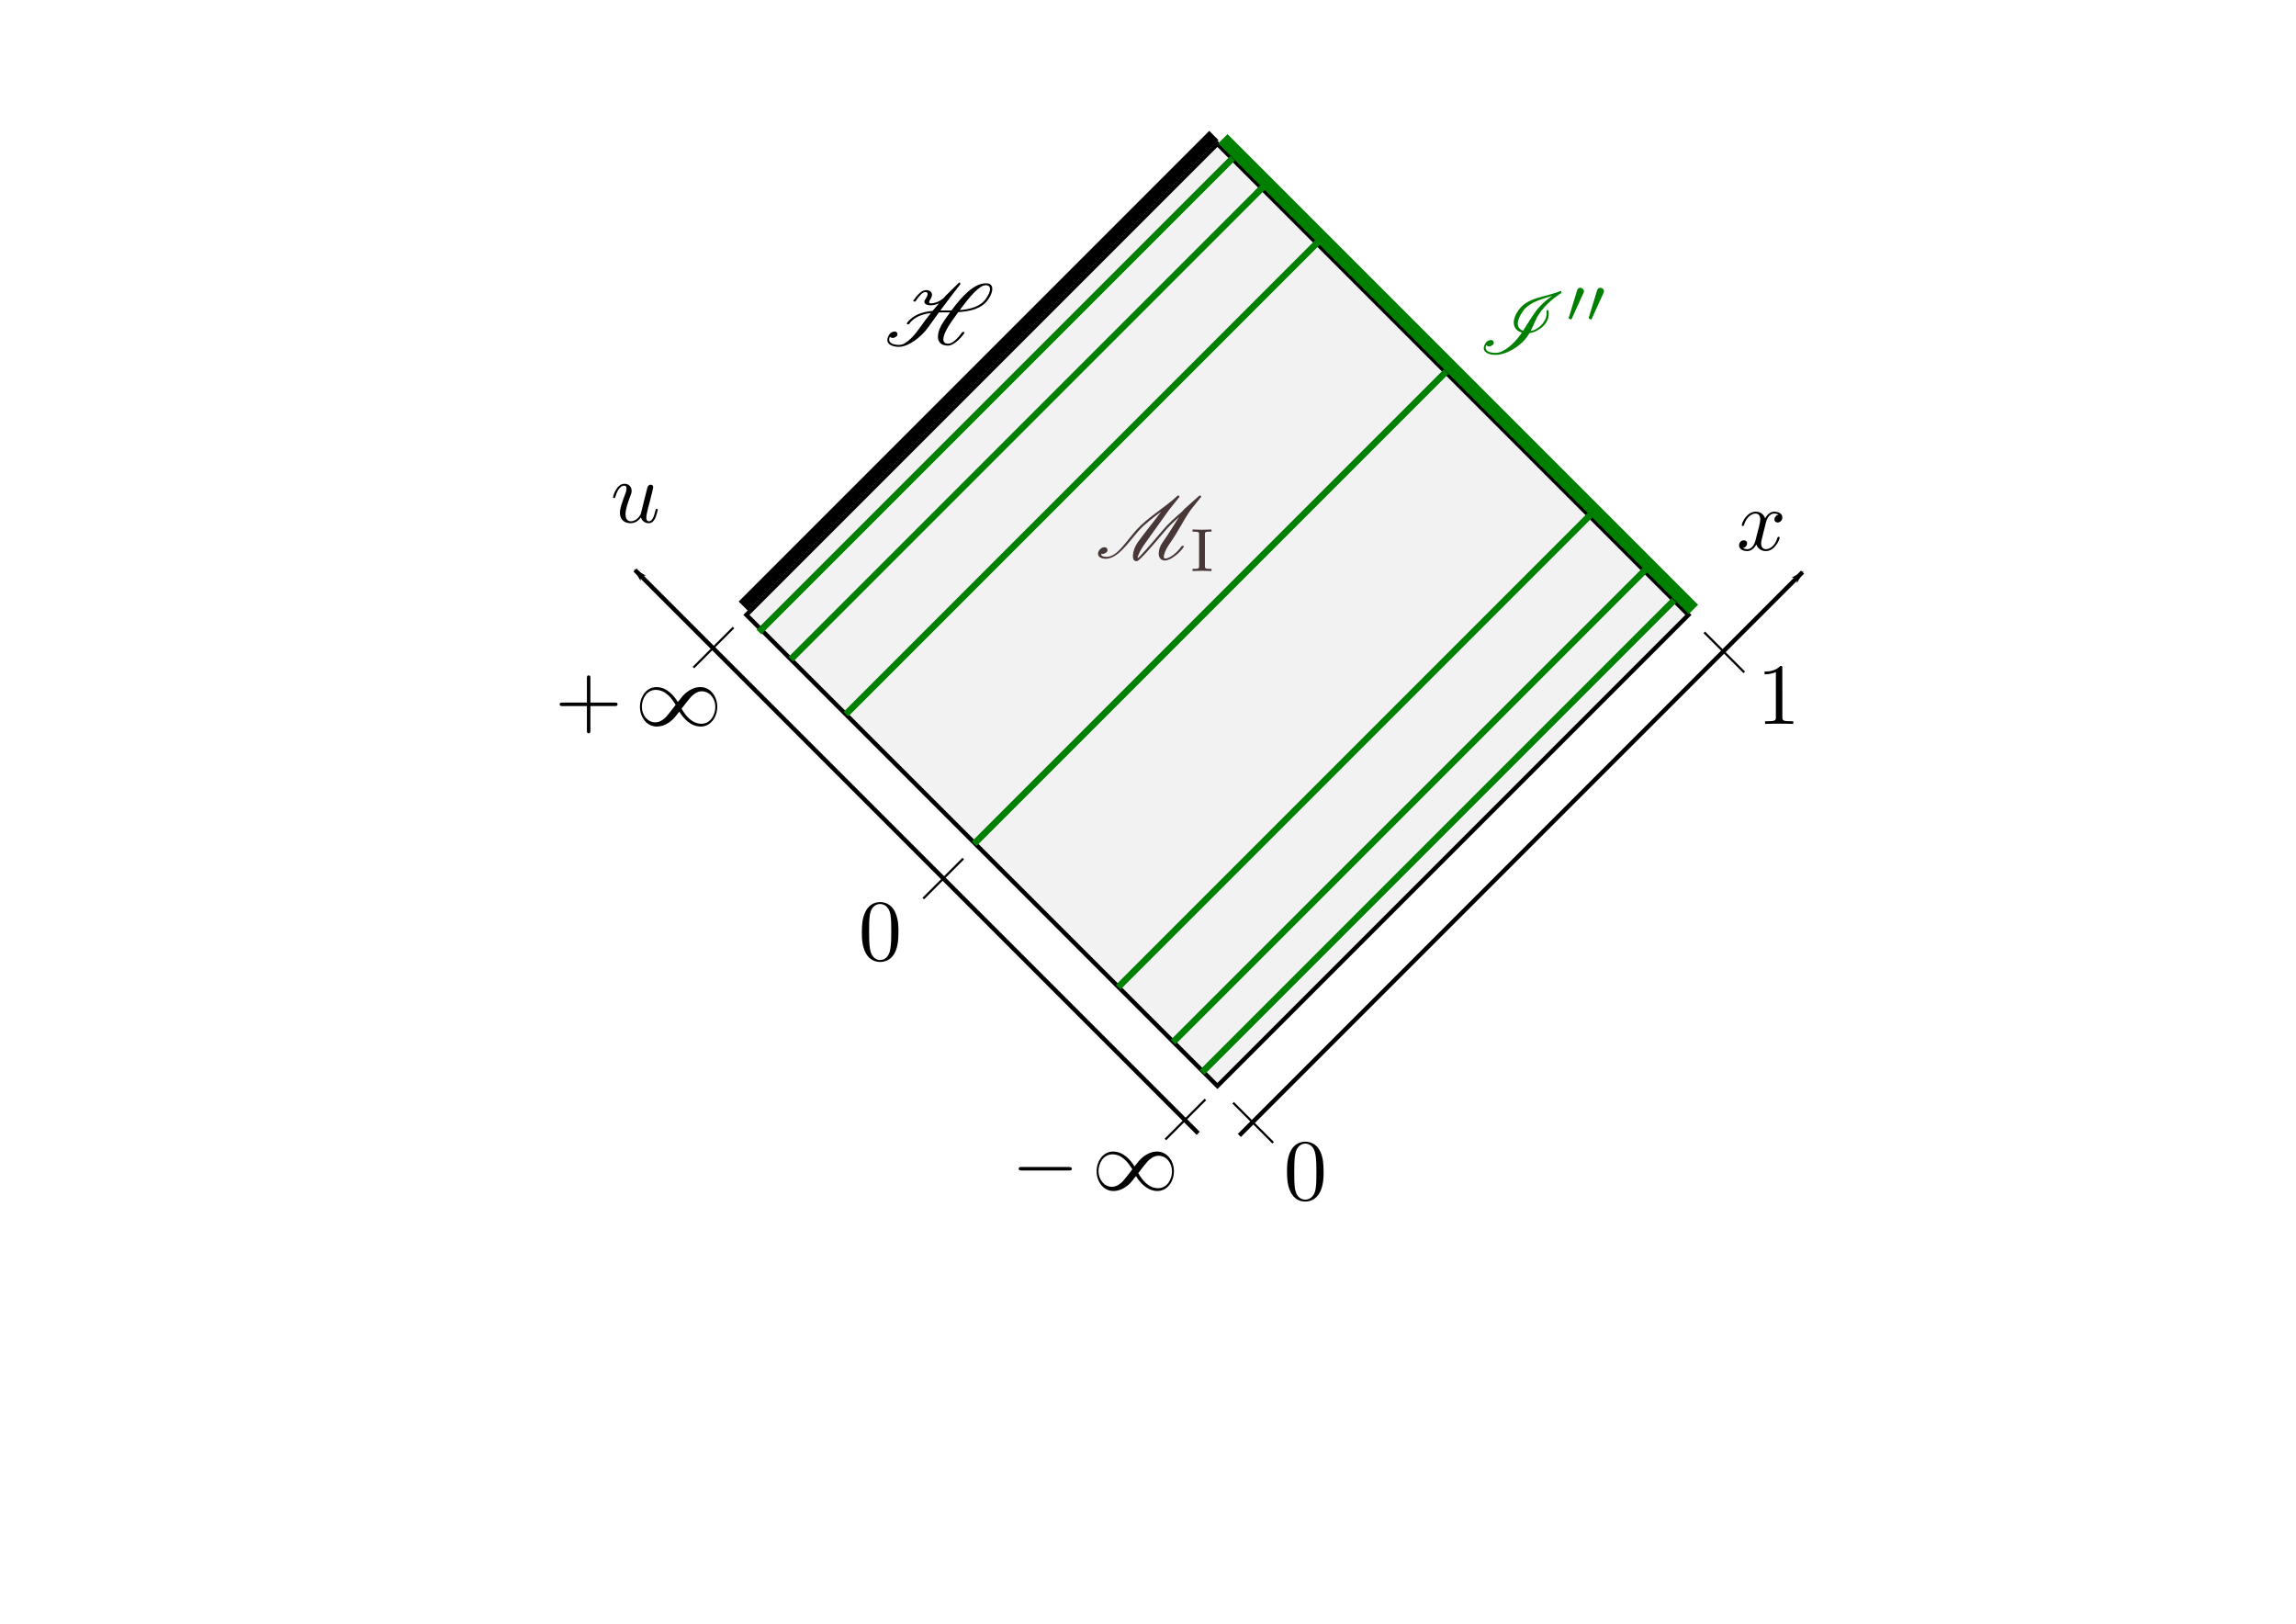 <?xml version="1.0" encoding="UTF-8" standalone="no"?>
<!-- Created with Inkscape (http://www.inkscape.org/) -->

<svg
   xmlns:ns0="http://www.iki.fi/pav/software/textext/"
   xmlns:dc="http://purl.org/dc/elements/1.1/"
   xmlns:cc="http://creativecommons.org/ns#"
   xmlns:rdf="http://www.w3.org/1999/02/22-rdf-syntax-ns#"
   xmlns:svg="http://www.w3.org/2000/svg"
   xmlns="http://www.w3.org/2000/svg"
   xmlns:sodipodi="http://sodipodi.sourceforge.net/DTD/sodipodi-0.dtd"
   xmlns:inkscape="http://www.inkscape.org/namespaces/inkscape"
   width="297mm"
   height="210mm"
   viewBox="0 0 1052.362 744.094"
   id="svg2"
   version="1.1"
   inkscape:version="0.91 r13725"
   sodipodi:docname="sch_conf_compl2.svg">
  <sodipodi:namedview
     id="base"
     pagecolor="#ffffff"
     bordercolor="#666666"
     borderopacity="1.0"
     inkscape:pageopacity="0.0"
     inkscape:pageshadow="2"
     inkscape:zoom="1.7812567"
     inkscape:cx="447.78024"
     inkscape:cy="435.14151"
     inkscape:document-units="px"
     inkscape:current-layer="layer1"
     showgrid="false"
     inkscape:window-width="1855"
     inkscape:window-height="1056"
     inkscape:window-x="65"
     inkscape:window-y="24"
     inkscape:window-maximized="1" />
  <defs
     id="defs4">
    <marker
       inkscape:isstock="true"
       style="overflow:visible"
       id="marker8339"
       refX="0.0"
       refY="0.0"
       orient="auto"
       inkscape:stockid="Arrow1Mstart">
      <path
         transform="scale(0.4) translate(10,0)"
         style="fill-rule:evenodd;stroke:#008000;stroke-width:1pt;stroke-opacity:1;fill:#008000;fill-opacity:1"
         d="M 0.0,0.0 L 5.0,-5.0 L -12.5,0.0 L 5.0,5.0 L 0.0,0.0 z "
         id="path8341" />
    </marker>
    <marker
       inkscape:isstock="true"
       style="overflow:visible"
       id="marker8179"
       refX="0.0"
       refY="0.0"
       orient="auto"
       inkscape:stockid="Arrow1Mstart">
      <path
         transform="scale(0.4) translate(10,0)"
         style="fill-rule:evenodd;stroke:#008000;stroke-width:1pt;stroke-opacity:1;fill:#008000;fill-opacity:1"
         d="M 0.0,0.0 L 5.0,-5.0 L -12.5,0.0 L 5.0,5.0 L 0.0,0.0 z "
         id="path8181" />
    </marker>
    <marker
       inkscape:stockid="Arrow1Mstart"
       orient="auto"
       refY="0.0"
       refX="0.0"
       id="marker8025"
       style="overflow:visible"
       inkscape:isstock="true"
       inkscape:collect="always">
      <path
         id="path8027"
         d="M 0.0,0.0 L 5.0,-5.0 L -12.5,0.0 L 5.0,5.0 L 0.0,0.0 z "
         style="fill-rule:evenodd;stroke:#008000;stroke-width:1pt;stroke-opacity:1;fill:#008000;fill-opacity:1"
         transform="scale(0.4) translate(10,0)" />
    </marker>
    <marker
       inkscape:isstock="true"
       style="overflow:visible"
       id="marker7877"
       refX="0.0"
       refY="0.0"
       orient="auto"
       inkscape:stockid="Arrow1Mstart">
      <path
         transform="scale(0.4) translate(10,0)"
         style="fill-rule:evenodd;stroke:#008000;stroke-width:1pt;stroke-opacity:1;fill:#008000;fill-opacity:1"
         d="M 0.0,0.0 L 5.0,-5.0 L -12.5,0.0 L 5.0,5.0 L 0.0,0.0 z "
         id="path7879" />
    </marker>
    <marker
       inkscape:stockid="Arrow1Mstart"
       orient="auto"
       refY="0.0"
       refX="0.0"
       id="marker7729"
       style="overflow:visible"
       inkscape:isstock="true"
       inkscape:collect="always">
      <path
         id="path7731"
         d="M 0.0,0.0 L 5.0,-5.0 L -12.5,0.0 L 5.0,5.0 L 0.0,0.0 z "
         style="fill-rule:evenodd;stroke:#008000;stroke-width:1pt;stroke-opacity:1;fill:#008000;fill-opacity:1"
         transform="scale(0.4) translate(10,0)" />
    </marker>
    <marker
       inkscape:isstock="true"
       style="overflow:visible"
       id="marker7593"
       refX="0.0"
       refY="0.0"
       orient="auto"
       inkscape:stockid="Arrow1Mstart"
       inkscape:collect="always">
      <path
         transform="scale(0.4) translate(10,0)"
         style="fill-rule:evenodd;stroke:#008000;stroke-width:1pt;stroke-opacity:1;fill:#008000;fill-opacity:1"
         d="M 0.0,0.0 L 5.0,-5.0 L -12.5,0.0 L 5.0,5.0 L 0.0,0.0 z "
         id="path7595" />
    </marker>
    <marker
       inkscape:stockid="Arrow1Mstart"
       orient="auto"
       refY="0.0"
       refX="0.0"
       id="Arrow1Mstart"
       style="overflow:visible"
       inkscape:isstock="true"
       inkscape:collect="always">
      <path
         id="path7197"
         d="M 0.0,0.0 L 5.0,-5.0 L -12.5,0.0 L 5.0,5.0 L 0.0,0.0 z "
         style="fill-rule:evenodd;stroke:#008000;stroke-width:1pt;stroke-opacity:1;fill:#008000;fill-opacity:1"
         transform="scale(0.4) translate(10,0)" />
    </marker>
    <marker
       inkscape:isstock="true"
       style="overflow:visible;"
       id="Arrow1Lend"
       refX="0.0"
       refY="0.0"
       orient="auto"
       inkscape:stockid="Arrow1Lend">
      <path
         transform="scale(0.8) rotate(180) translate(12.5,0)"
         style="fill-rule:evenodd;stroke:#000000;stroke-width:1pt;stroke-opacity:1;fill:#000000;fill-opacity:1"
         d="M 0.0,0.0 L 5.0,-5.0 L -12.5,0.0 L 5.0,5.0 L 0.0,0.0 z "
         id="path4164" />
    </marker>
    <marker
       inkscape:isstock="true"
       style="overflow:visible;"
       id="Arrow1Mend"
       refX="0.0"
       refY="0.0"
       orient="auto"
       inkscape:stockid="Arrow1Mend">
      <path
         transform="scale(0.4) rotate(180) translate(10,0)"
         style="fill-rule:evenodd;stroke:#008000;stroke-width:1pt;stroke-opacity:1;fill:#008000;fill-opacity:1"
         d="M 0.0,0.0 L 5.0,-5.0 L -12.5,0.0 L 5.0,5.0 L 0.0,0.0 z "
         id="path4170" />
    </marker>
    <marker
       inkscape:isstock="true"
       style="overflow:visible"
       id="Arrow2Mstart"
       refX="0.0"
       refY="0.0"
       orient="auto"
       inkscape:stockid="Arrow2Mstart">
      <path
         transform="scale(0.6) translate(0,0)"
         d="M 8.719,4.034 L -2.207,0.016 L 8.719,-4.002 C 6.973,-1.63 6.983,1.616 8.719,4.034 z "
         style="fill-rule:evenodd;stroke-width:0.625;stroke-linejoin:round;stroke:#008000;stroke-opacity:1;fill:#008000;fill-opacity:1"
         id="path4185" />
    </marker>
    <marker
       inkscape:isstock="true"
       style="overflow:visible"
       id="Arrow1Lstart"
       refX="0.0"
       refY="0.0"
       orient="auto"
       inkscape:stockid="Arrow1Lstart">
      <path
         transform="scale(0.8) translate(12.5,0)"
         style="fill-rule:evenodd;stroke:#008000;stroke-width:1pt;stroke-opacity:1;fill:#008000;fill-opacity:1"
         d="M 0.0,0.0 L 5.0,-5.0 L -12.5,0.0 L 5.0,5.0 L 0.0,0.0 z "
         id="path4161" />
    </marker>
    <marker
       inkscape:isstock="true"
       style="overflow:visible"
       id="Arrow2Mstart-6"
       refX="0"
       refY="0"
       orient="auto"
       inkscape:stockid="Arrow2Mstart">
      <path
         transform="scale(0.6,0.6)"
         d="M 8.719,4.034 -2.207,0.016 8.719,-4.002 c -1.745,2.372 -1.735,5.617 -6e-7,8.035 z"
         style="fill:#008000;fill-opacity:1;fill-rule:evenodd;stroke:#008000;stroke-width:0.625;stroke-linejoin:round;stroke-opacity:1"
         id="path4185-7"
         inkscape:connector-curvature="0" />
    </marker>
    <marker
       inkscape:isstock="true"
       style="overflow:visible"
       id="Arrow1Mend-3"
       refX="0"
       refY="0"
       orient="auto"
       inkscape:stockid="Arrow1Mend">
      <path
         transform="matrix(-0.4,0,0,-0.4,-4,0)"
         style="fill:#008000;fill-opacity:1;fill-rule:evenodd;stroke:#008000;stroke-width:1pt;stroke-opacity:1"
         d="M 0,0 5,-5 -12.5,0 5,5 0,0 Z"
         id="path4170-5"
         inkscape:connector-curvature="0" />
    </marker>
    <marker
       inkscape:isstock="true"
       style="overflow:visible"
       id="Arrow1Mend-2"
       refX="0"
       refY="0"
       orient="auto"
       inkscape:stockid="Arrow1Mend">
      <path
         transform="matrix(-0.4,0,0,-0.4,-4,0)"
         style="fill:#008000;fill-opacity:1;fill-rule:evenodd;stroke:#008000;stroke-width:1pt;stroke-opacity:1"
         d="M 0,0 5,-5 -12.5,0 5,5 0,0 Z"
         id="path4170-9"
         inkscape:connector-curvature="0" />
    </marker>
    <marker
       inkscape:isstock="true"
       style="overflow:visible"
       id="Arrow1Mend-27"
       refX="0"
       refY="0"
       orient="auto"
       inkscape:stockid="Arrow1Mend">
      <path
         transform="matrix(-0.4,0,0,-0.4,-4,0)"
         style="fill:#008000;fill-opacity:1;fill-rule:evenodd;stroke:#008000;stroke-width:1pt;stroke-opacity:1"
         d="M 0,0 5,-5 -12.5,0 5,5 0,0 Z"
         id="path4170-0"
         inkscape:connector-curvature="0" />
    </marker>
    <marker
       inkscape:isstock="true"
       style="overflow:visible"
       id="Arrow1Mend-2-3"
       refX="0"
       refY="0"
       orient="auto"
       inkscape:stockid="Arrow1Mend">
      <path
         transform="matrix(-0.4,0,0,-0.4,-4,0)"
         style="fill:#008000;fill-opacity:1;fill-rule:evenodd;stroke:#008000;stroke-width:1pt;stroke-opacity:1"
         d="M 0,0 5,-5 -12.5,0 5,5 0,0 Z"
         id="path4170-9-6"
         inkscape:connector-curvature="0" />
    </marker>
    <marker
       inkscape:isstock="true"
       style="overflow:visible"
       id="Arrow1Mend-3-0"
       refX="0"
       refY="0"
       orient="auto"
       inkscape:stockid="Arrow1Mend">
      <path
         transform="matrix(-0.4,0,0,-0.4,-4,0)"
         style="fill:#008000;fill-opacity:1;fill-rule:evenodd;stroke:#008000;stroke-width:1pt;stroke-opacity:1"
         d="M 0,0 5,-5 -12.5,0 5,5 0,0 Z"
         id="path4170-5-6"
         inkscape:connector-curvature="0" />
    </marker>
    <marker
       inkscape:isstock="true"
       style="overflow:visible"
       id="Arrow1Mend-26"
       refX="0"
       refY="0"
       orient="auto"
       inkscape:stockid="Arrow1Mend">
      <path
         transform="matrix(-0.4,0,0,-0.4,-4,0)"
         style="fill:#008000;fill-opacity:1;fill-rule:evenodd;stroke:#008000;stroke-width:1pt;stroke-opacity:1"
         d="M 0,0 5,-5 -12.5,0 5,5 0,0 Z"
         id="path4170-1"
         inkscape:connector-curvature="0" />
    </marker>
    <marker
       inkscape:isstock="true"
       style="overflow:visible"
       id="Arrow1Lend-0"
       refX="0"
       refY="0"
       orient="auto"
       inkscape:stockid="Arrow1Lend">
      <path
         transform="matrix(-0.8,0,0,-0.8,-10,0)"
         style="fill:#000000;fill-opacity:1;fill-rule:evenodd;stroke:#000000;stroke-width:1pt;stroke-opacity:1"
         d="M 0,0 5,-5 -12.5,0 5,5 0,0 Z"
         id="path4164-2"
         inkscape:connector-curvature="0" />
    </marker>
    <marker
       inkscape:isstock="true"
       style="overflow:visible"
       id="Arrow1Lend-9"
       refX="0"
       refY="0"
       orient="auto"
       inkscape:stockid="Arrow1Lend">
      <path
         inkscape:connector-curvature="0"
         transform="matrix(-0.8,0,0,-0.8,-10,0)"
         style="fill:#000000;fill-opacity:1;fill-rule:evenodd;stroke:#000000;stroke-width:1pt;stroke-opacity:1"
         d="M 0,0 5,-5 -12.5,0 5,5 0,0 Z"
         id="path4164-22" />
    </marker>
    <marker
       inkscape:isstock="true"
       style="overflow:visible"
       id="Arrow1Lend-0-4"
       refX="0"
       refY="0"
       orient="auto"
       inkscape:stockid="Arrow1Lend">
      <path
         transform="matrix(-0.8,0,0,-0.8,-10,0)"
         style="fill:#000000;fill-opacity:1;fill-rule:evenodd;stroke:#000000;stroke-width:1pt;stroke-opacity:1"
         d="M 0,0 5,-5 -12.5,0 5,5 0,0 Z"
         id="path4164-2-7"
         inkscape:connector-curvature="0" />
    </marker>
    <marker
       inkscape:isstock="true"
       style="overflow:visible"
       id="Arrow1Lend-3"
       refX="0"
       refY="0"
       orient="auto"
       inkscape:stockid="Arrow1Lend">
      <path
         inkscape:connector-curvature="0"
         transform="matrix(-0.8,0,0,-0.8,-10,0)"
         style="fill:#000000;fill-opacity:1;fill-rule:evenodd;stroke:#000000;stroke-width:1pt;stroke-opacity:1"
         d="M 0,0 5,-5 -12.5,0 5,5 0,0 Z"
         id="path4164-6" />
    </marker>
  </defs>
  <g
     transform="translate(0,-308.268)"
     id="layer1"
     inkscape:groupmode="layer"
     inkscape:label="Calque 1">
    <rect
       transform="matrix(0.707,-0.707,-0.707,-0.707,0,0)"
       y="-964.591"
       x="-175.353"
       height="305.356"
       width="305.356"
       id="rect4138"
       style="fill:#f2f2f2;fill-opacity:1;stroke:#000000;stroke-width:2;stroke-miterlimit:4;stroke-dasharray:none;stroke-dashoffset:0;stroke-opacity:1" />
    <path
       sodipodi:nodetypes="ccc"
       inkscape:connector-curvature="0"
       id="path8346"
       d="M 604.046,419.203 495.883,527.367 387.719,635.531"
       style="fill:none;fill-rule:evenodd;stroke:#008000;stroke-width:3;stroke-linecap:butt;stroke-linejoin:miter;stroke-miterlimit:4;stroke-dasharray:none;stroke-dashoffset:0;stroke-opacity:1;marker-mid:url(#marker7729)" />
    <path
       sodipodi:nodetypes="ccc"
       inkscape:connector-curvature="0"
       id="path8346-6"
       d="M 578.862,394.019 470.698,502.183 362.534,610.346"
       style="fill:none;fill-rule:evenodd;stroke:#008000;stroke-width:3;stroke-linecap:butt;stroke-linejoin:miter;stroke-miterlimit:4;stroke-dasharray:none;stroke-dashoffset:0;stroke-opacity:1;marker-mid:url(#marker7593)" />
    <path
       sodipodi:nodetypes="ccc"
       inkscape:connector-curvature="0"
       id="path8346-1"
       d="M 564.978,380.781 456.815,488.945 347.848,597.911"
       style="fill:none;fill-rule:evenodd;stroke:#008000;stroke-width:3;stroke-linecap:butt;stroke-linejoin:miter;stroke-miterlimit:4;stroke-dasharray:none;stroke-dashoffset:0;stroke-opacity:1;marker-mid:url(#Arrow1Mstart)" />
    <path
       sodipodi:nodetypes="ccc"
       inkscape:connector-curvature="0"
       id="path8346-9"
       d="M 662.81,478.613 554.646,586.776 446.482,694.94"
       style="fill:none;fill-rule:evenodd;stroke:#008000;stroke-width:3;stroke-linecap:butt;stroke-linejoin:miter;stroke-miterlimit:4;stroke-dasharray:none;stroke-dashoffset:0;stroke-opacity:1;marker-mid:url(#marker7877)" />
    <path
       sodipodi:nodetypes="ccc"
       inkscape:connector-curvature="0"
       id="path8346-8"
       d="M 728.838,544.318 620.675,652.482 512.511,760.646"
       style="fill:none;fill-rule:evenodd;stroke:#008000;stroke-width:3;stroke-linecap:butt;stroke-linejoin:miter;stroke-miterlimit:4;stroke-dasharray:none;stroke-dashoffset:0;stroke-opacity:1;marker-mid:url(#marker8025)" />
    <path
       sodipodi:nodetypes="ccc"
       inkscape:connector-curvature="0"
       id="path8346-6-7"
       d="M 754.023,569.502 645.859,677.666 537.695,785.83"
       style="fill:none;fill-rule:evenodd;stroke:#008000;stroke-width:3;stroke-linecap:butt;stroke-linejoin:miter;stroke-miterlimit:4;stroke-dasharray:none;stroke-dashoffset:0;stroke-opacity:1;marker-mid:url(#marker8179)" />
    <path
       sodipodi:nodetypes="ccc"
       inkscape:connector-curvature="0"
       id="path8346-1-9"
       d="M 767.261,583.386 659.097,691.55 550.933,799.714"
       style="fill:none;fill-rule:evenodd;stroke:#008000;stroke-width:3;stroke-linecap:butt;stroke-linejoin:miter;stroke-miterlimit:4;stroke-dasharray:none;stroke-dashoffset:0;stroke-opacity:1;marker-mid:url(#marker8339)" />
    <path
       inkscape:connector-curvature="0"
       id="path10784"
       d="M 560.502,371.845 776.183,587.527"
       style="fill:none;fill-rule:evenodd;stroke:#008000;stroke-width:6;stroke-linecap:butt;stroke-linejoin:miter;stroke-miterlimit:4;stroke-dasharray:none;stroke-opacity:1" />
    <path
       inkscape:connector-curvature="0"
       id="path10784-2"
       d="M 549.189,827.642 291.03,569.484"
       style="fill:none;fill-rule:evenodd;stroke:#000000;stroke-width:2;stroke-linecap:butt;stroke-linejoin:miter;stroke-miterlimit:4;stroke-dasharray:none;stroke-opacity:1;marker-end:url(#Arrow1Lend)" />
    <g
       style="font-style:normal;font-variant:normal;font-weight:normal;font-stretch:normal;letter-spacing:normal;word-spacing:normal;text-anchor:start;fill:none;fill-opacity:1;fill-rule:evenodd;stroke:#000000;stroke-linecap:butt;stroke-linejoin:miter;stroke-miterlimit:10.433;stroke-dasharray:none;stroke-dashoffset:0;stroke-opacity:1"
       ns0:preamble="/home/eric/BHLectures/Notes/latex_inkscape.ini"
       ns0:text="$x$"
       word-spacing="normal"
       letter-spacing="normal"
       font-size-adjust="none"
       font-stretch="normal"
       font-weight="normal"
       font-variant="normal"
       font-style="normal"
       stroke-miterlimit="10.433"
       xml:space="preserve"
       transform="matrix(4,0,0,-4,-97.787,3388.863)"
       id="g13986"><path
         id="path13988"
         d="m 226.76,710.13 0.01,0.03 0,0.03 0.01,0.03 0.01,0.04 0.01,0.03 0.01,0.05 0.02,0.04 0.01,0.04 0.02,0.05 0.01,0.05 0.02,0.05 0.02,0.05 0.03,0.05 0.02,0.05 0.03,0.05 0.02,0.05 0.03,0.04 0.03,0.05 0.04,0.05 0.03,0.04 0.04,0.05 0.04,0.04 0.04,0.03 0.05,0.04 0.04,0.03 0.05,0.03 0.03,0.01 0.02,0.02 0.03,0.01 0.03,0.01 0.02,0.01 0.03,0 0.03,0.01 0.03,0.01 0.03,0 0.03,0 0.03,0.01 0.04,0 c 0.05,0 0.29,0 0.49,-0.13 -0.28,-0.05 -0.47,-0.3 -0.47,-0.54 0,-0.16 0.11,-0.35 0.38,-0.35 0.21,0 0.53,0.18 0.53,0.58 0,0.52 -0.58,0.66 -0.92,0.66 -0.58,0 -0.93,-0.53 -1.05,-0.76 -0.25,0.66 -0.79,0.76 -1.08,0.76 -1.03,0 -1.6,-1.29 -1.6,-1.54 0,-0.1 0.1,-0.1 0.12,-0.1 0.08,0 0.11,0.02 0.13,0.11 0.34,1.06 1,1.31 1.33,1.31 0.19,0 0.54,-0.09 0.54,-0.67 0,-0.31 -0.17,-0.98 -0.54,-2.37 -0.15,-0.62 -0.5,-1.04 -0.94,-1.04 -0.06,0 -0.29,0 -0.5,0.13 0.25,0.05 0.47,0.26 0.47,0.54 0,0.27 -0.22,0.35 -0.37,0.35 -0.3,0 -0.55,-0.26 -0.55,-0.58 0,-0.46 0.5,-0.66 0.94,-0.66 0.66,0 1.01,0.7 1.04,0.76 0.12,-0.37 0.48,-0.76 1.08,-0.76 1.03,0 1.59,1.29 1.59,1.54 0,0.1 -0.09,0.1 -0.12,0.1 -0.09,0 -0.1,-0.04 -0.13,-0.11 -0.32,-1.07 -1,-1.31 -1.32,-1.31 -0.39,0 -0.55,0.32 -0.55,0.66 0,0.22 0.06,0.44 0.17,0.88 z"
         inkscape:connector-curvature="0"
         style="fill:#000000;stroke-width:0" /></g>    <g
       id="g16012"
       transform="matrix(4,0,0,4,-305.389,-1996.136)"
       xml:space="preserve"
       stroke-miterlimit="10.433"
       font-style="normal"
       font-variant="normal"
       font-weight="normal"
       font-stretch="normal"
       font-size-adjust="none"
       letter-spacing="normal"
       word-spacing="normal"
       ns0:text="$0$"
       ns0:preamble="/home/eric/BHLectures/Notes/latex_inkscape.ini"
       style="font-style:normal;font-variant:normal;font-weight:normal;font-stretch:normal;letter-spacing:normal;word-spacing:normal;text-anchor:start;fill:none;fill-opacity:1;fill-rule:evenodd;stroke:#000000;stroke-linecap:butt;stroke-linejoin:miter;stroke-miterlimit:10.433;stroke-dasharray:none;stroke-dashoffset:0;stroke-opacity:1"><path
         style="fill:#000000;stroke-width:0"
         inkscape:connector-curvature="0"
         d="m 228.01,710.31 0,0.15 0,0.15 0,0.15 -0.01,0.15 -0.01,0.15 -0.01,0.14 -0.01,0.15 -0.02,0.15 -0.03,0.15 -0.02,0.14 -0.04,0.15 -0.03,0.14 -0.05,0.14 -0.05,0.14 -0.05,0.14 -0.03,0.07 -0.03,0.07 c -0.46,0.96 -1.28,1.12 -1.7,1.12 -0.6,0 -1.32,-0.26 -1.73,-1.19 -0.32,-0.68 -0.37,-1.46 -0.37,-2.26 0,-0.75 0.04,-1.64 0.45,-2.4 0.43,-0.81 1.16,-1.01 1.64,-1.01 l 0,0.22 c -0.39,0 -0.97,0.25 -1.15,1.21 -0.11,0.6 -0.11,1.51 -0.11,2.1 0,0.64 0,1.29 0.08,1.83 0.19,1.19 0.93,1.28 1.18,1.28 0.33,0 0.99,-0.18 1.18,-1.17 0.1,-0.55 0.1,-1.31 0.1,-1.94 0,-0.75 0,-1.42 -0.11,-2.06 -0.15,-0.95 -0.72,-1.25 -1.17,-1.25 l 0,0 0,-0.22 c 0.54,0 1.3,0.21 1.74,1.16 0.31,0.69 0.36,1.46 0.36,2.25 z"
         id="path16014" /></g>    <g
       style="font-style:normal;font-variant:normal;font-weight:normal;font-stretch:normal;letter-spacing:normal;word-spacing:normal;text-anchor:start;fill:none;fill-opacity:1;fill-rule:evenodd;stroke:#000000;stroke-linecap:butt;stroke-linejoin:miter;stroke-miterlimit:10.433;stroke-dasharray:none;stroke-dashoffset:0;stroke-opacity:1"
       ns0:preamble="/home/eric/BHLectures/Notes/latex_inkscape.ini"
       ns0:text="$1$"
       word-spacing="normal"
       letter-spacing="normal"
       font-size-adjust="none"
       font-stretch="normal"
       font-weight="normal"
       font-variant="normal"
       font-style="normal"
       stroke-miterlimit="10.433"
       xml:space="preserve"
       transform="matrix(4,0,0,-4,-88.523,3468.492)"
       id="g16150"><path
         id="path16152"
         d="m 226.36,713.5 0,0.01 0,0.01 0,0.01 0,0.01 0,0.01 0,0.01 0,0.01 0,0.01 0,0.01 0,0.01 0,0 0,0.01 0,0.01 0,0.01 0,0 0,0.01 0,0.01 0,0 -0.01,0.01 0,0.02 0,0.01 0,0.01 -0.01,0 0,0.01 -0.01,0.01 0,0 -0.01,0.01 -0.01,0 0,0.01 -0.01,0 -0.01,0 0,0.01 -0.01,0 0,0 -0.01,0 -0.01,0 0,0 -0.01,0 0,0 -0.01,0 -0.01,0.01 -0.01,0 0,0 -0.01,0 -0.01,0 -0.01,0 -0.01,0 -0.01,0 -0.01,0 -0.01,0 -0.01,0 -0.01,0 c -0.62,-0.64 -1.49,-0.64 -1.81,-0.64 l 0,-0.31 c 0.2,0 0.79,0 1.3,0.26 l 0,-5.16 c 0,-0.36 -0.03,-0.48 -0.92,-0.48 l -0.32,0 0,-0.31 c 0.35,0.03 1.21,0.03 1.61,0.03 0.4,0 1.27,0 1.62,-0.03 l 0,0.31 -0.32,0 c -0.9,0 -0.93,0.11 -0.93,0.48 z"
         inkscape:connector-curvature="0"
         style="fill:#000000;stroke-width:0" /></g>    <path
       inkscape:connector-curvature="0"
       id="path10784-2-3-8"
       d="m 317.843,614.192 18.337,-18.337"
       style="fill:none;fill-rule:evenodd;stroke:#000000;stroke-width:1;stroke-linecap:butt;stroke-linejoin:miter;stroke-miterlimit:4;stroke-dasharray:none;stroke-opacity:1" />
    <path
       inkscape:connector-curvature="0"
       id="path10784-2-3-8-4"
       d="m 423.175,720.057 18.337,-18.337"
       style="fill:none;fill-rule:evenodd;stroke:#000000;stroke-width:1;stroke-linecap:butt;stroke-linejoin:miter;stroke-miterlimit:4;stroke-dasharray:none;stroke-opacity:1" />
    <path
       inkscape:connector-curvature="0"
       id="path10784-2-3-8-4-5"
       d="m 534.154,830.456 18.337,-18.337"
       style="fill:none;fill-rule:evenodd;stroke:#000000;stroke-width:1;stroke-linecap:butt;stroke-linejoin:miter;stroke-miterlimit:4;stroke-dasharray:none;stroke-opacity:1" />
    <g
       transform="matrix(1,0,0,-1,432.833,1478.064)"
       id="g15931-0">
      <g
         style="font-style:normal;font-variant:normal;font-weight:normal;font-stretch:normal;letter-spacing:normal;word-spacing:normal;text-anchor:start;fill:none;fill-opacity:1;fill-rule:evenodd;stroke:#000000;stroke-linecap:butt;stroke-linejoin:miter;stroke-miterlimit:10.433;stroke-dasharray:none;stroke-dashoffset:0;stroke-opacity:1"
         ns0:preamble="/home/eric/BHLectures/Notes/latex_inkscape.ini"
         ns0:text="$\\infty$"
         word-spacing="normal"
         letter-spacing="normal"
         font-size-adjust="none"
         font-stretch="normal"
         font-weight="normal"
         font-variant="normal"
         font-style="normal"
         stroke-miterlimit="10.433"
         xml:space="preserve"
         transform="matrix(4,0,0,-4,-826.124,3470.118)"
         id="g15758-3"><path
           style="fill:#000000;stroke-width:0"
           inkscape:connector-curvature="0"
           id="path15760-6"
           d="m 228.49,709.82 -0.05,0.06 -0.04,0.06 -0.05,0.06 -0.04,0.05 -0.04,0.05 -0.04,0.05 -0.04,0.05 -0.03,0.04 -0.03,0.04 -0.04,0.04 -0.03,0.04 -0.03,0.03 -0.03,0.04 -0.02,0.03 -0.03,0.03 -0.03,0.03 -0.02,0.03 -0.03,0.03 -0.02,0.02 -0.02,0.03 -0.05,0.04 -0.05,0.05 -0.05,0.04 -0.04,0.05 -0.06,0.04 -0.02,0.02 -0.03,0.03 c -0.56,0.45 -1.12,0.63 -1.63,0.63 -1.16,0 -1.92,-1.1 -1.92,-2.27 l 0.22,0 c 0,0.98 0.67,1.79 1.54,1.79 0.58,0 1.03,-0.42 1.24,-0.63 0.25,-0.27 0.48,-0.58 1.09,-1.37 l 0,0 c -0.41,-0.71 -1.15,-1.72 -2.28,-1.72 -1.05,0 -1.59,1.04 -1.59,1.93 l -0.22,0 c 0,-1.14 0.74,-2.25 1.88,-2.25 1.15,0 1.98,0.91 2.46,1.71 0.54,-0.68 0.66,-0.83 0.97,-1.08 0.56,-0.45 1.12,-0.63 1.62,-0.63 1.17,0 1.93,1.1 1.93,2.26 l -0.22,0 c 0,-0.97 -0.67,-1.78 -1.55,-1.78 -0.57,0 -1.02,0.42 -1.23,0.63 -0.25,0.27 -0.48,0.58 -1.09,1.36 l 0,0 c 0.41,0.72 1.15,1.73 2.27,1.73 1.06,0 1.6,-1.04 1.6,-1.94 l 0.22,0 c 0,1.15 -0.74,2.26 -1.89,2.26 -1.14,0 -1.97,-0.91 -2.46,-1.71 z" /></g>      <g
         id="g15873-1"
         transform="matrix(4,0,0,-4,-862.951,3472.629)"
         xml:space="preserve"
         stroke-miterlimit="10.433"
         font-style="normal"
         font-variant="normal"
         font-weight="normal"
         font-stretch="normal"
         font-size-adjust="none"
         letter-spacing="normal"
         word-spacing="normal"
         ns0:text="$-$"
         ns0:preamble="/home/eric/BHLectures/Notes/latex_inkscape.ini"
         style="font-style:normal;font-variant:normal;font-weight:normal;font-stretch:normal;letter-spacing:normal;word-spacing:normal;text-anchor:start;fill:none;fill-opacity:1;fill-rule:evenodd;stroke:#000000;stroke-linecap:butt;stroke-linejoin:miter;stroke-miterlimit:10.433;stroke-dasharray:none;stroke-dashoffset:0;stroke-opacity:1"><path
           style="fill:#000000;stroke-width:0"
           inkscape:connector-curvature="0"
           d="m 230,709.41 0.03,0 0.03,0 0.03,0.01 0.02,0 0.01,0 0.02,0 0.01,0 0.02,0 0.01,0 0.02,0.01 0.01,0 0.01,0 0.02,0.01 0.01,0 0.01,0.01 0.01,0.01 0.01,0 0.01,0.01 0.01,0.01 0.01,0.01 0.01,0.01 0,0 0,0.01 0.01,0 0,0.01 0,0.01 0,0 0.01,0.01 0,0.01 0,0 0,0.01 0,0.01 0,0.01 0.01,0.01 0,0 0,0.01 0,0.01 c 0,0.2 -0.18,0.2 -0.35,0.2 l -5.39,0 c -0.17,0 -0.35,0 -0.35,-0.2 0,-0.2 0.18,-0.2 0.35,-0.2 z"
           id="path15875-0" /></g>    </g>
    <g
       id="g16012-6"
       transform="matrix(4,0,0,-4,-500.251,3576.714)"
       xml:space="preserve"
       stroke-miterlimit="10.433"
       font-style="normal"
       font-variant="normal"
       font-weight="normal"
       font-stretch="normal"
       font-size-adjust="none"
       letter-spacing="normal"
       word-spacing="normal"
       ns0:text="$0$"
       ns0:preamble="/home/eric/BHLectures/Notes/latex_inkscape.ini"
       style="font-style:normal;font-variant:normal;font-weight:normal;font-stretch:normal;letter-spacing:normal;word-spacing:normal;text-anchor:start;fill:none;fill-opacity:1;fill-rule:evenodd;stroke:#000000;stroke-linecap:butt;stroke-linejoin:miter;stroke-miterlimit:10.433;stroke-dasharray:none;stroke-dashoffset:0;stroke-opacity:1"><path
         style="fill:#000000;stroke-width:0"
         inkscape:connector-curvature="0"
         d="m 228.01,710.31 0,0.15 0,0.15 0,0.15 -0.01,0.15 -0.01,0.15 -0.01,0.14 -0.01,0.15 -0.02,0.15 -0.03,0.15 -0.02,0.14 -0.04,0.15 -0.03,0.14 -0.05,0.14 -0.05,0.14 -0.05,0.14 -0.03,0.07 -0.03,0.07 c -0.46,0.96 -1.28,1.12 -1.7,1.12 -0.6,0 -1.32,-0.26 -1.73,-1.19 -0.32,-0.68 -0.37,-1.46 -0.37,-2.26 0,-0.75 0.04,-1.64 0.45,-2.4 0.43,-0.81 1.16,-1.01 1.64,-1.01 l 0,0.22 c -0.39,0 -0.97,0.25 -1.15,1.21 -0.11,0.6 -0.11,1.51 -0.11,2.1 0,0.64 0,1.29 0.08,1.83 0.19,1.19 0.93,1.28 1.18,1.28 0.33,0 0.99,-0.18 1.18,-1.17 0.1,-0.55 0.1,-1.31 0.1,-1.94 0,-0.75 0,-1.42 -0.11,-2.06 -0.15,-0.95 -0.72,-1.25 -1.17,-1.25 l 0,0 0,-0.22 c 0.54,0 1.3,0.21 1.74,1.16 0.31,0.69 0.36,1.46 0.36,2.25 z"
         id="path16014-3" /></g>    <g
       transform="matrix(1,0,0,-1,223.522,1265.218)"
       id="g15931-0-2">
      <g
         style="font-style:normal;font-variant:normal;font-weight:normal;font-stretch:normal;letter-spacing:normal;word-spacing:normal;text-anchor:start;fill:none;fill-opacity:1;fill-rule:evenodd;stroke:#000000;stroke-linecap:butt;stroke-linejoin:miter;stroke-miterlimit:10.433;stroke-dasharray:none;stroke-dashoffset:0;stroke-opacity:1"
         ns0:preamble="/home/eric/BHLectures/Notes/latex_inkscape.ini"
         ns0:text="$\\infty$"
         word-spacing="normal"
         letter-spacing="normal"
         font-size-adjust="none"
         font-stretch="normal"
         font-weight="normal"
         font-variant="normal"
         font-style="normal"
         stroke-miterlimit="10.433"
         xml:space="preserve"
         transform="matrix(4,0,0,-4,-826.124,3470.118)"
         id="g15758-3-0"><path
           style="fill:#000000;stroke-width:0"
           inkscape:connector-curvature="0"
           id="path15760-6-6"
           d="m 228.49,709.82 -0.05,0.06 -0.04,0.06 -0.05,0.06 -0.04,0.05 -0.04,0.05 -0.04,0.05 -0.04,0.05 -0.03,0.04 -0.03,0.04 -0.04,0.04 -0.03,0.04 -0.03,0.03 -0.03,0.04 -0.02,0.03 -0.03,0.03 -0.03,0.03 -0.02,0.03 -0.03,0.03 -0.02,0.02 -0.02,0.03 -0.05,0.04 -0.05,0.05 -0.05,0.04 -0.04,0.05 -0.06,0.04 -0.02,0.02 -0.03,0.03 c -0.56,0.45 -1.12,0.63 -1.63,0.63 -1.16,0 -1.92,-1.1 -1.92,-2.27 l 0.22,0 c 0,0.98 0.67,1.79 1.54,1.79 0.58,0 1.03,-0.42 1.24,-0.63 0.25,-0.27 0.48,-0.58 1.09,-1.37 l 0,0 c -0.41,-0.71 -1.15,-1.72 -2.28,-1.72 -1.05,0 -1.59,1.04 -1.59,1.93 l -0.22,0 c 0,-1.14 0.74,-2.25 1.88,-2.25 1.15,0 1.98,0.91 2.46,1.71 0.54,-0.68 0.66,-0.83 0.97,-1.08 0.56,-0.45 1.12,-0.63 1.62,-0.63 1.17,0 1.93,1.1 1.93,2.26 l -0.22,0 c 0,-0.97 -0.67,-1.78 -1.55,-1.78 -0.57,0 -1.02,0.42 -1.23,0.63 -0.25,0.27 -0.48,0.58 -1.09,1.36 l 0,0 c 0.41,0.72 1.15,1.73 2.27,1.73 1.06,0 1.6,-1.04 1.6,-1.94 l 0.22,0 c 0,1.15 -0.74,2.26 -1.89,2.26 -1.14,0 -1.97,-0.91 -2.46,-1.71 z" /></g>      <g
         id="content"
         transform="matrix(4,0,0,-4,-862.951,3472.629)"
         xml:space="preserve"
         stroke-miterlimit="10.433"
         font-style="normal"
         font-variant="normal"
         font-weight="normal"
         font-stretch="normal"
         font-size-adjust="none"
         letter-spacing="normal"
         word-spacing="normal"
         ns0:text="$+$"
         ns0:preamble="/home/eric/BHLectures/Notes/latex_inkscape.ini"
         style="font-style:normal;font-variant:normal;font-weight:normal;font-stretch:normal;letter-spacing:normal;word-spacing:normal;text-anchor:start;fill:none;fill-opacity:1;fill-rule:evenodd;stroke:#000000;stroke-linecap:butt;stroke-linejoin:miter;stroke-miterlimit:10.433;stroke-dasharray:none;stroke-dashoffset:0;stroke-opacity:1"><path
           d="m 227.51,709.41 2.78,0 c 0.14,0 0.33,0 0.33,0.2 0,0.2 -0.19,0.2 -0.33,0.2 l -2.78,0 0,2.79 c 0,0.14 0,0.33 -0.2,0.33 -0.2,0 -0.2,-0.19 -0.2,-0.33 l 0,-2.79 -2.79,0 c -0.14,0 -0.33,0 -0.33,-0.2 0,-0.2 0.19,-0.2 0.33,-0.2 l 2.79,0 0,-2.79 c 0,-0.14 0,-0.32 0.2,-0.32 0.2,0 0.2,0.18 0.2,0.32 z"
           id="path16499"
           inkscape:connector-curvature="0"
           style="fill:#000000;stroke-width:0" /></g>    </g>
    <g
       ns0:preamble="/home/eric/BHLectures/Notes/latex_inkscape.ini"
       ns0:text="$\\mathscr{H}$"
       word-spacing="normal"
       letter-spacing="normal"
       font-size-adjust="none"
       font-stretch="normal"
       font-weight="normal"
       font-variant="normal"
       font-style="normal"
       stroke-miterlimit="10.433"
       xml:space="preserve"
       transform="matrix(4,0,0,-4,-488.346,3294.808)"
       id="g16651"
       style="font-style:normal;font-variant:normal;font-weight:normal;font-stretch:normal;letter-spacing:normal;word-spacing:normal;text-anchor:start;fill:none;fill-opacity:1;fill-rule:evenodd;stroke:#000000;stroke-linecap:butt;stroke-linejoin:miter;stroke-miterlimit:10.433;stroke-dasharray:none;stroke-dashoffset:0;stroke-opacity:1"><path
         id="path16653"
         d="m 232.6,708.52 0,0 0,0.01 0,0 0,0 0,0.01 -0.01,0 0,0.01 0,0 0,0 0,0.01 0,0 -0.01,0 0,0.01 0,0 0,0 -0.01,0.01 0,0 0,0 -0.01,0 0,0 0,0.01 -0.01,0 0,0 0,0 -0.01,0 0,0 0,0 -0.01,0.01 0,0 0,0 -0.01,0 0,0 -0.11,0 c -0.03,0 -0.06,-0.01 -0.07,-0.03 -0.47,-0.66 -1.1,-1.31 -1.6,-1.31 -0.39,0 -0.56,0.19 -0.56,0.51 0,0.48 0.4,1.26 0.98,2.09 0.24,0.34 0.48,0.68 0.73,1.02 1.34,0.08 2.66,0.37 3.41,1.42 0.31,0.44 0.49,0.89 0.49,1.24 0,0.38 -0.21,0.64 -0.71,0.64 l -0.04,-0.22 c 0.33,0 0.49,-0.17 0.49,-0.45 0,-0.28 -0.17,-0.67 -0.48,-1.11 -0.65,-0.9 -1.77,-1.19 -2.99,-1.29 1.11,1.5 2.23,2.85 2.98,2.85 l 0,0 0.04,0.22 c -1.42,0 -2.78,-1.51 -3.97,-3.11 l -1.27,0 c 0.74,0.99 1.49,1.99 2.27,2.98 0.02,0.03 0.02,0.05 0.02,0.08 l -0.03,0.08 c -0.01,0.03 -0.04,0.06 -0.08,0.06 -0.02,0 -0.04,-0.01 -0.06,-0.03 -0.5,-0.48 -0.99,-0.96 -1.52,-1.49 -0.37,-0.52 -1.13,-0.87 -1.69,-0.87 -0.12,0 -0.2,0.05 -0.2,0.15 0,0.07 0.04,0.16 0.12,0.27 0.14,0.21 0.21,0.4 0.21,0.56 0,0.33 -0.27,0.54 -0.7,0.54 -0.52,0 -1.06,-0.65 -1.43,-1.18 -0.01,-0.01 -0.01,-0.03 -0.01,-0.04 0,-0.05 0.03,-0.09 0.08,-0.09 l 0.11,0 c 0.03,0 0.05,0.02 0.07,0.04 0.38,0.54 0.76,1.05 1.13,1.05 0.16,0 0.25,-0.09 0.25,-0.23 0,-0.14 -0.08,-0.32 -0.23,-0.55 -0.1,-0.13 -0.14,-0.24 -0.14,-0.34 0,-0.28 0.34,-0.4 0.71,-0.4 0.29,0 0.64,0.07 0.97,0.23 -0.25,-0.29 -0.5,-0.58 -0.74,-0.87 -1.14,-0.11 -2.26,-0.44 -2.95,-1.41 l -0.01,-0.05 c 0,-0.04 0.03,-0.08 0.08,-0.08 l 0.11,0 c 0.03,0 0.06,0.01 0.07,0.03 0.58,0.82 1.51,1.14 2.5,1.26 -0.4,-0.5 -0.79,-1 -1.14,-1.51 -0.74,-1.05 -1.66,-2.14 -2.49,-2.14 -0.67,0 -1.15,0.2 -1.15,0.61 0,0.1 0.03,0.21 0.09,0.34 0.07,-0.1 0.18,-0.15 0.3,-0.15 0.26,0 0.56,0.2 0.56,0.39 0,0.25 -0.15,0.34 -0.33,0.34 -0.21,0 -0.45,-0.12 -0.57,-0.29 -0.18,-0.26 -0.26,-0.48 -0.26,-0.67 0,-0.52 0.59,-0.79 1.32,-0.79 1.1,0 2.57,1.11 3.38,2.26 0.4,0.56 0.8,1.12 1.21,1.68 0.23,0.01 0.46,0.01 0.69,0.01 l 0.59,0 c -0.21,-0.3 -0.43,-0.6 -0.63,-0.89 -0.49,-0.69 -0.76,-1.36 -0.76,-1.9 0,-0.61 0.35,-1.02 1.15,-1.02 0.63,0 1.39,0.75 1.88,1.43 0.01,0.02 0.01,0.03 0.01,0.05 z"
         inkscape:connector-curvature="0"
         style="fill:#000000;stroke-width:0" /></g>    <g
       id="g16827"
       transform="matrix(4,0,0,-4,-391.604,3392.476)"
       xml:space="preserve"
       stroke-miterlimit="10.433"
       font-style="normal"
       font-variant="normal"
       font-weight="normal"
       font-stretch="normal"
       font-size-adjust="none"
       letter-spacing="normal"
       word-spacing="normal"
       ns0:text="$\\mathscr{M}_{\\rm I}$"
       ns0:preamble="/home/eric/BHLectures/Notes/latex_inkscape.ini"
       style="font-style:normal;font-variant:normal;font-weight:normal;font-stretch:normal;letter-spacing:normal;word-spacing:normal;text-anchor:start;fill:#483737;fill-opacity:1;fill-rule:evenodd;stroke:#000000;stroke-linecap:butt;stroke-linejoin:miter;stroke-miterlimit:10.433;stroke-dasharray:none;stroke-dashoffset:0;stroke-opacity:1"><path
         style="fill:#483737;stroke-width:0"
         inkscape:connector-curvature="0"
         d="m 224.67,707.26 -0.05,0 -0.02,0 -0.02,0 -0.02,0.01 -0.02,0 -0.02,0 -0.02,0 -0.02,0 -0.02,0.01 -0.02,0 -0.02,0 -0.01,0.01 -0.02,0 -0.02,0 -0.02,0.01 -0.01,0 -0.02,0.01 -0.02,0 -0.01,0.01 -0.02,0.01 -0.01,0 -0.02,0.01 -0.01,0.01 -0.02,0.01 -0.01,0.01 -0.02,0.01 -0.01,0.01 -0.01,0.01 -0.02,0.01 -0.01,0.01 -0.01,0.01 c -0.02,0.03 -0.03,0.09 -0.03,0.15 l 0,0.04 c 0.04,-0.02 0.09,-0.03 0.14,-0.03 0.25,0 0.58,0.21 0.58,0.41 0,0.26 -0.16,0.36 -0.35,0.36 -0.17,0 -0.37,-0.08 -0.47,-0.21 -0.01,0 -0.08,-0.06 -0.09,-0.07 -0.13,-0.18 -0.18,-0.34 -0.18,-0.47 0,-0.37 0.41,-0.57 0.88,-0.57 1.41,0 2.63,1.91 3.74,3.16 0.73,0.83 1.67,1.52 2.61,2.23 -0.85,-1.16 -1.84,-2.34 -2.68,-3.51 -0.35,-0.52 -0.51,-1.01 -0.55,-1.45 l 0,-0.14 c 0,-0.28 0.07,-0.57 0.44,-0.57 0.3,0 1.97,1.97 2.97,3.15 0.09,0.11 0.17,0.21 0.25,0.3 0.48,0.56 1.04,1.09 1.63,1.62 -0.63,-0.97 -1.2,-1.95 -1.89,-2.91 -0.32,-0.45 -0.44,-0.89 -0.44,-1.27 0,-0.06 0,-0.11 0,-0.16 0.05,-0.35 0.25,-0.65 0.71,-0.65 0.33,0 0.74,0.22 1.08,0.47 0.44,0.31 0.81,0.69 1.07,1.08 0.01,0.01 0.02,0.03 0.02,0.05 0,0.02 -0.01,0.05 -0.04,0.06 -0.01,0.02 -0.03,0.02 -0.03,0.02 l -0.11,0 c -0.03,0 -0.06,-0.01 -0.08,-0.04 -0.24,-0.35 -0.57,-0.71 -0.97,-1.01 -0.31,-0.23 -0.65,-0.41 -0.9,-0.41 -0.12,0 -0.17,0.07 -0.17,0.2 0,0.07 0.01,0.15 0.04,0.25 0.1,0.41 0.35,0.86 0.67,1.32 0.92,1.28 1.48,2.54 2.38,3.82 l 1.18,1.47 c 0.01,0.01 0.01,0.03 0.01,0.05 0,0.02 0,0.04 -0.02,0.06 l -0.03,0.02 -0.11,0.03 c -0.02,0 -0.05,-0.01 -0.06,-0.02 l -1.69,-1.51 c -0.11,-0.1 -0.18,-0.21 -0.28,-0.31 -0.79,-0.68 -1.57,-1.37 -2.21,-2.13 -1.37,-1.62 -2.73,-3.19 -2.85,-3.19 -0.02,0 -0.03,0.02 -0.03,0.05 0,0.05 0.03,0.16 0.12,0.37 0.17,0.41 0.44,0.85 0.75,1.28 l 2.74,3.83 1.17,1.46 c 0.01,0.02 0.02,0.03 0.02,0.05 0,0.03 -0.02,0.05 -0.04,0.07 -0.02,0.02 -0.06,0.03 -0.09,0.05 l -0.04,0.01 c -0.02,0 -0.04,-0.01 -0.05,-0.03 -1.49,-1.39 -3.43,-2.48 -4.74,-3.94 -1.33,-1.51 -2.16,-2.99 -3.34,-3.06 z"
         id="path16829" /><path
         style="fill:#483737;stroke-width:0"
         inkscape:connector-curvature="0"
         d="m 235.97,709.82 0,0.02 0,0.02 0,0.02 0,0.02 0,0.02 0,0.02 0,0.02 0,0.01 0.01,0.02 0,0.01 0.01,0.01 0.01,0.02 0,0.01 0.01,0.01 0.01,0.01 0.02,0.01 0.01,0.01 0.01,0 0.01,0.01 0.01,0 0.01,0.01 0.01,0 0.01,0 0.01,0.01 0.01,0 0.01,0 0.01,0.01 0.01,0 0.02,0 0.01,0 0.02,0.01 0.01,0 0.02,0 0.02,0 0.01,0 0.02,0 0.02,0.01 0.02,0 0.02,0 0.02,0 0.02,0 0.02,0 0.03,0 0.02,0 0.03,0 0.02,0 0.03,0 0.18,0 0,0.25 c -0.06,0 -0.81,-0.03 -1.08,-0.03 -0.28,0 -1.05,0.03 -1.09,0.03 l 0,-0.25 0.18,0 c 0.57,0 0.57,-0.08 0.57,-0.32 l 0,-3.62 c 0,-0.23 0,-0.32 -0.57,-0.32 l -0.18,0 0,-0.25 c 0.06,0 0.81,0.03 1.08,0.03 0.28,0 1.05,-0.03 1.09,-0.03 l 0,0.25 -0.18,0 c -0.57,0 -0.57,0.09 -0.57,0.32 z"
         id="path16831" /></g>    <path
       inkscape:connector-curvature="0"
       id="path10784-6"
       d="M 340.689,586.042 556.37,370.361"
       style="fill:none;fill-rule:evenodd;stroke:#000000;stroke-width:6;stroke-linecap:butt;stroke-linejoin:miter;stroke-miterlimit:4;stroke-dasharray:none;stroke-opacity:1" />
    <path
       inkscape:connector-curvature="0"
       id="path10784-2-7"
       d="M 568.051,828.605 826.209,570.447"
       style="fill:none;fill-rule:evenodd;stroke:#000000;stroke-width:2;stroke-linecap:butt;stroke-linejoin:miter;stroke-miterlimit:4;stroke-dasharray:none;stroke-opacity:1;marker-end:url(#Arrow1Lend-3)" />
    <g
       id="g9291"
       transform="matrix(4,0,0,-4,-215.98,3298.701)"
       xml:space="preserve"
       stroke-miterlimit="10.433"
       font-style="normal"
       font-variant="normal"
       font-weight="normal"
       font-stretch="normal"
       font-size-adjust="none"
       letter-spacing="normal"
       word-spacing="normal"
       ns0:text="$\\mathscr{I}\'\'$"
       ns0:preamble="/home/eric/BHLectures/Notes/latex_inkscape.ini"
       style="font-style:normal;font-variant:normal;font-weight:normal;font-stretch:normal;letter-spacing:normal;word-spacing:normal;text-anchor:start;fill:#008000;fill-opacity:1;fill-rule:evenodd;stroke:#000000;stroke-linecap:butt;stroke-linejoin:miter;stroke-miterlimit:10.433;stroke-dasharray:none;stroke-dashoffset:0;stroke-opacity:1"><path
         style="fill:#008000;stroke-width:0"
         d="m 230.43,711.74 0.11,0.16 0.12,0.16 0.13,0.15 0.13,0.16 0.14,0.15 0.14,0.15 0.15,0.15 0.15,0.14 0.16,0.15 0.17,0.14 0.16,0.14 0.17,0.13 0.18,0.13 0.18,0.13 0.18,0.13 0.19,0.12 c 0.02,0.01 0.03,0.04 0.03,0.07 l -0.01,0.08 c -0.01,0.01 -0.01,0.02 -0.01,0.03 -0.01,0.04 -0.05,0.06 -0.08,0.06 -0.01,0 -0.02,0 -0.03,-0.01 -1.81,-0.74 -3.73,-0.67 -4.81,-2.21 -0.35,-0.49 -0.53,-0.98 -0.53,-1.4 0,-0.16 0.03,-0.31 0.08,-0.44 0.14,-0.36 0.45,-0.59 0.85,-0.71 l 0.14,0.22 c -0.31,0.1 -0.51,0.3 -0.58,0.57 -0.02,0.07 -0.03,0.15 -0.03,0.23 0,0.4 0.21,0.91 0.59,1.43 0.66,0.94 1.83,1.29 2.99,1.65 0.13,0.04 0.26,0.08 0.38,0.12 -0.79,-0.53 -1.48,-1.19 -1.97,-1.88 l 0,0 c -0.5,-0.7 -0.91,-1.41 -1.38,-2.12 l -0.14,-0.22 -0.17,-0.24 c -0.74,-1.05 -1.92,-2.08 -2.81,-2.08 -0.68,0 -1.17,0.18 -1.17,0.58 0,0.09 0.02,0.2 0.08,0.31 0.06,-0.1 0.17,-0.15 0.29,-0.15 0.26,0 0.56,0.2 0.56,0.39 0,0.25 -0.15,0.34 -0.33,0.34 -0.21,0 -0.45,-0.12 -0.57,-0.29 -0.17,-0.25 -0.25,-0.46 -0.25,-0.64 0,-0.52 0.63,-0.77 1.36,-0.77 1.2,0 2.9,0.97 3.7,2.21 l 0.18,0.28 c 0.28,0.04 0.6,0.14 0.92,0.32 0.37,0.2 0.71,0.49 0.93,0.8 0.29,0.41 0.36,0.78 0.36,1.1 0,0.12 -0.01,0.25 -0.02,0.35 -0.01,0.04 -0.04,0.07 -0.08,0.07 l -0.02,0 c -0.03,0 -0.06,-0.02 -0.09,-0.03 -0.03,-0.02 -0.05,-0.05 -0.05,-0.09 0.01,-0.07 0.02,-0.16 0.02,-0.24 0,-0.31 -0.09,-0.67 -0.37,-1.06 -0.19,-0.27 -0.47,-0.54 -0.8,-0.73 -0.23,-0.13 -0.46,-0.21 -0.67,-0.25 0.38,0.7 0.55,1.37 1.05,2.06 z"
         id="path9293"
         inkscape:connector-curvature="0" /><path
         style="fill:#008000;stroke-width:0"
         d="m 235.43,714.03 0.01,0.01 0,0.01 0,0.01 0.01,0.01 0,0.01 0.01,0.01 0,0.01 0,0.01 0.01,0.01 0,0 0,0.01 0,0.01 0.01,0.01 0,0 0,0.01 0,0.01 0,0 0.01,0.01 0,0.01 0,0 0,0.01 0,0 0,0.01 0,0 0,0.01 0,0.01 0,0.01 0,0.01 c 0,0.22 -0.19,0.39 -0.41,0.39 -0.26,0 -0.35,-0.22 -0.38,-0.33 l -0.92,-3.02 c -0.01,-0.01 -0.04,-0.11 -0.04,-0.11 0,-0.09 0.22,-0.16 0.27,-0.16 0.05,0 0.06,0.02 0.11,0.12 z"
         id="path9295"
         inkscape:connector-curvature="0" /><path
         style="fill:#008000;stroke-width:0"
         d="m 237.73,714.03 0,0.01 0,0.01 0.01,0.01 0,0.01 0.01,0.01 0,0.01 0.01,0.01 0,0.01 0,0.01 0,0 0.01,0.01 0,0.01 0,0.01 0,0 0.01,0.01 0,0.01 0,0 0,0.01 0,0.01 0,0 0,0.01 0,0 0.01,0.01 0,0 0,0.01 0,0.01 0,0.01 0,0.01 c 0,0.22 -0.2,0.39 -0.41,0.39 -0.27,0 -0.35,-0.22 -0.39,-0.33 l -0.92,-3.02 c 0,-0.01 -0.03,-0.11 -0.03,-0.11 0,-0.09 0.21,-0.16 0.27,-0.16 0.05,0 0.06,0.02 0.1,0.12 z"
         id="path9297"
         inkscape:connector-curvature="0" /></g>    <g
       style="font-style:normal;font-variant:normal;font-weight:normal;font-stretch:normal;letter-spacing:normal;word-spacing:normal;text-anchor:start;fill:none;fill-opacity:1;fill-rule:evenodd;stroke:#000000;stroke-linecap:butt;stroke-linejoin:miter;stroke-miterlimit:10.433;stroke-dasharray:none;stroke-dashoffset:0;stroke-opacity:1"
       ns0:preamble="/home/eric/BHLectures/Notes/latex_inkscape.ini"
       ns0:text="$u$"
       text-anchor="start"
       word-spacing="normal"
       letter-spacing="normal"
       font-size-adjust="none"
       font-stretch="normal"
       font-weight="normal"
       font-variant="normal"
       font-style="normal"
       fill-opacity="1"
       fill-rule="evenodd"
       fill="none"
       stroke-opacity="1"
       stroke-dashoffset="0"
       stroke-dasharray="none"
       stroke-miterlimit="10.433"
       stroke-linejoin="miter"
       stroke-linecap="butt"
       stroke="black"
       xml:space="preserve"
       transform="matrix(4,0,0,-4,-613.889,3376.075)"
       id="g9809"><path
         id="path9811"
         fill="black"
         stroke-width="0"
         d="M226.92,707.68 L226.93,707.64 L226.94,707.61 L226.96,707.57 L226.97,707.53 L226.99,707.5 L227.01,707.47 L227.02,707.43 L227.04,707.4 L227.06,707.37 L227.09,707.34 L227.11,707.32 L227.14,707.29 L227.16,707.26 L227.19,707.24 L227.21,707.22 L227.24,707.19 L227.27,707.17 L227.3,707.15 L227.33,707.13 L227.37,707.12 L227.4,707.1 L227.43,707.09 L227.47,707.07 L227.5,707.06 L227.54,707.05 L227.57,707.04 L227.61,707.03 L227.65,707.02 L227.69,707.02 L227.73,707.02 L227.77,707.01 L227.81,707.01 C228.15,707.01,228.38,707.24,228.54,707.56 C228.71,707.92,228.84,708.53,228.84,708.55 C228.84,708.65,228.75,708.65,228.72,708.65 C228.62,708.65,228.61,708.61,228.58,708.47 C228.44,707.91,228.25,707.23,227.84,707.23 C227.63,707.23,227.53,707.36,227.53,707.69 C227.53,707.91,227.65,708.38,227.73,708.73 L228.01,709.8 C228.04,709.95,228.13,710.33,228.18,710.48 C228.23,710.71,228.32,711.09,228.32,711.15 C228.32,711.33,228.18,711.42,228.04,711.42 C227.99,711.42,227.73,711.41,227.65,711.07 C227.46,710.34,227.02,708.6,226.9,708.07 C226.89,708.03,226.49,707.23,225.76,707.23 C225.25,707.23,225.15,707.68,225.15,708.05 C225.15,708.61,225.43,709.39,225.68,710.08 C225.8,710.38,225.85,710.52,225.85,710.71 C225.85,711.16,225.54,711.53,225.04,711.53 C224.09,711.53,223.72,710.08,223.72,709.99 C223.72,709.89,223.82,709.89,223.84,709.89 C223.94,709.89,223.95,709.91,224,710.07 C224.25,710.94,224.63,711.31,225.01,711.31 C225.1,711.31,225.26,711.3,225.26,710.98 C225.26,710.74,225.15,710.45,225.09,710.3 C224.72,709.31,224.51,708.7,224.51,708.21 C224.51,707.26,225.2,707.01,225.73,707.01 C226.39,707.01,226.75,707.46,226.92,707.68 Z " /></g>    <path
       inkscape:connector-curvature="0"
       id="path10784-2-3-8-4-5-5"
       d="m 565.197,813.624 18.337,18.337"
       style="fill:none;fill-rule:evenodd;stroke:#000000;stroke-width:1;stroke-linecap:butt;stroke-linejoin:miter;stroke-miterlimit:4;stroke-dasharray:none;stroke-opacity:1" />
    <path
       inkscape:connector-curvature="0"
       id="path10784-2-3-8-4-5-5-3"
       d="m 781.151,598.048 18.337,18.337"
       style="fill:none;fill-rule:evenodd;stroke:#000000;stroke-width:1;stroke-linecap:butt;stroke-linejoin:miter;stroke-miterlimit:4;stroke-dasharray:none;stroke-opacity:1" />
  </g>
</svg>
